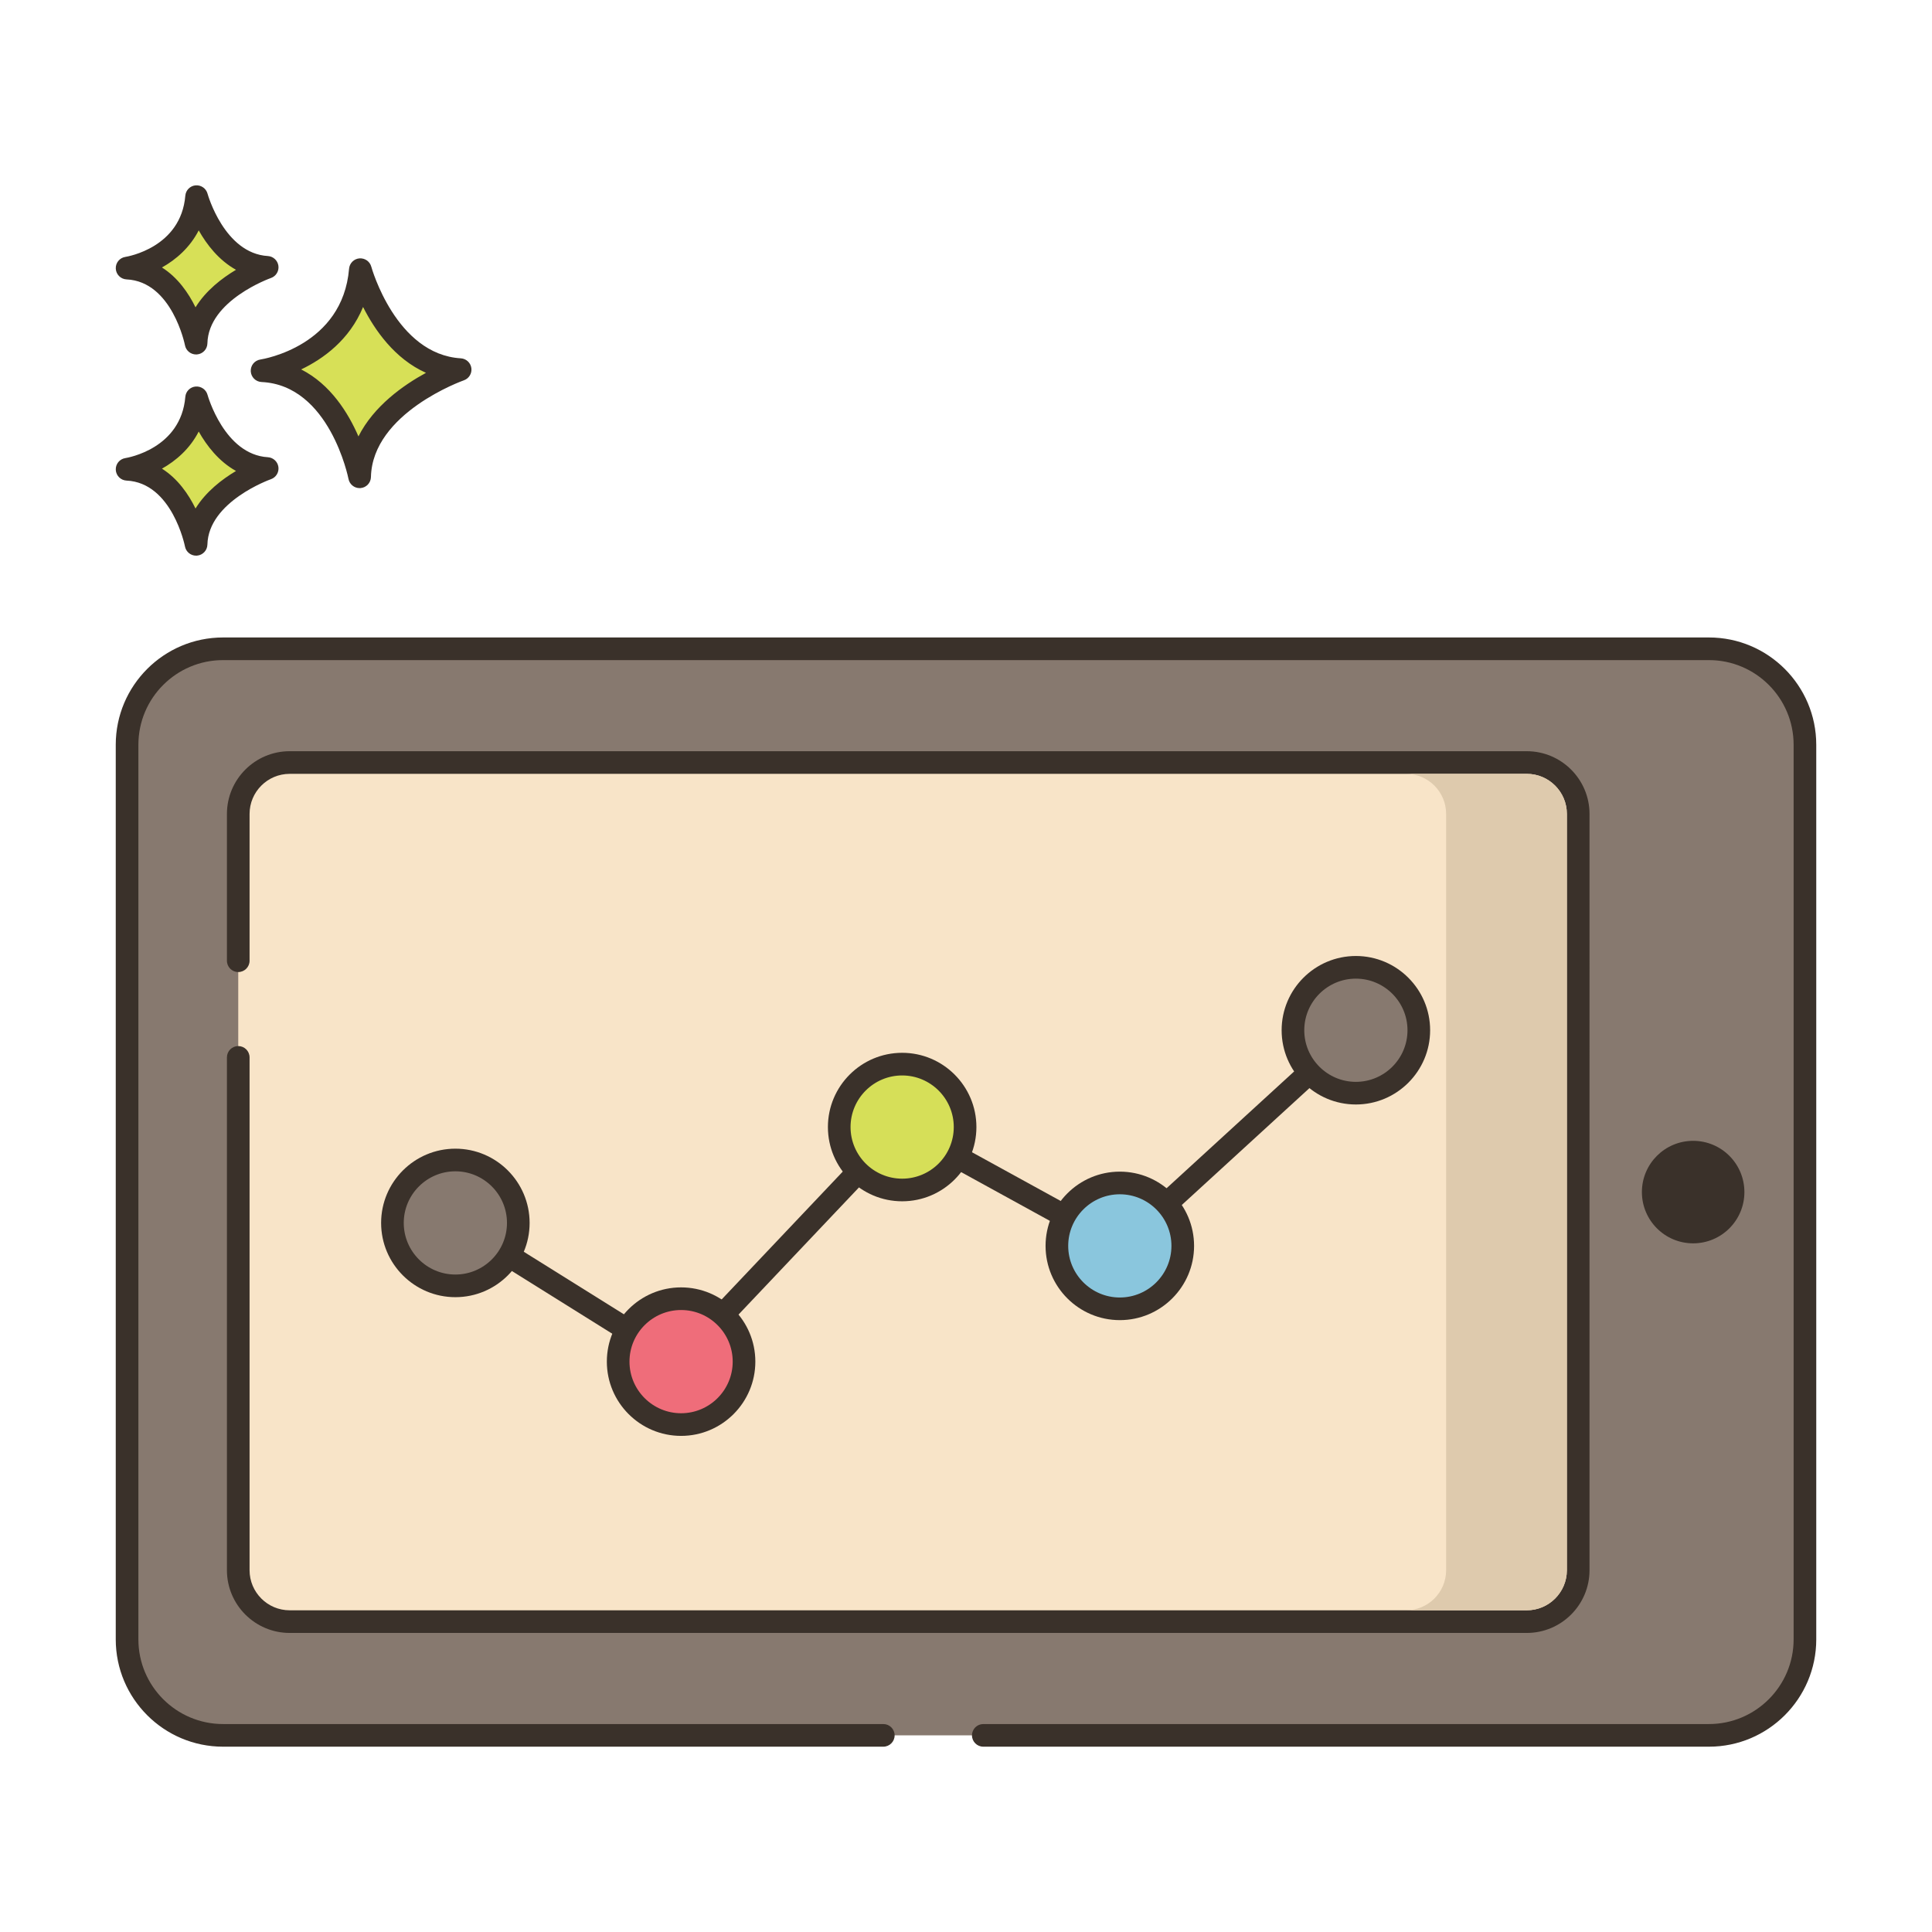 <?xml version="1.0" encoding="utf-8"?>
<!-- Generator: Adobe Illustrator 22.0.1, SVG Export Plug-In . SVG Version: 6.00 Build 0)  -->
<svg version="1.1" id="Layer_1" xmlns="http://www.w3.org/2000/svg" xmlns:xlink="http://www.w3.org/1999/xlink" x="0px" y="0px"
	 viewBox="0 0 256 256" style="enable-background:new 0 0 256 256;" xml:space="preserve">
<style type="text/css">
	.st0{fill:#3A312A;}
	.st1{fill:#8AC6DD;}
	.st2{fill:#F16C7A;}
	.st3{fill:#D7E057;}
	.st4{fill:#87796F;}
	.st5{fill:#FCE8CB;}
	.st6{fill:#DECAAD;}
	.st7{fill:#D6DF58;}
	.st8{fill:#FAE6CA;}
	.st9{fill:#DDC9AC;}
	.st10{fill:#D5DE58;}
	.st11{fill:#ED6E7A;}
	.st12{fill:#8AC5DC;}
	.st13{fill:#6CA8BF;}
	.st14{fill:#695B51;}
	.st15{fill:#F8E4C8;}
	.st16{fill:#EF6D7A;}
	.st17{fill-rule:evenodd;clip-rule:evenodd;fill:#F8E4C8;}
	.st18{fill:#89C4DB;}
	.st19{fill:#F59689;}
	.st20{fill:#D34E5C;}
	.st21{fill:#F7E3C7;}
	.st22{fill:#8AC3DA;}
	.st23{fill-rule:evenodd;clip-rule:evenodd;fill:#F7E3C7;}
	.st24{fill-rule:evenodd;clip-rule:evenodd;fill:#87796F;}
	.st25{fill:#B9C239;}
	.st26{fill:#D4DB56;}
	.st27{fill-rule:evenodd;clip-rule:evenodd;fill:#F16C7A;}
	.st28{fill-rule:evenodd;clip-rule:evenodd;fill:#F6E2C6;}
	.st29{fill:#F6E2C6;}
	.st30{fill-rule:evenodd;clip-rule:evenodd;fill:#FAE6CA;}
	.st31{fill:#B8C136;}
</style>
<g>
	<g>
		<g>
			<path class="st3" d="M47.75,35.732c-0.974,11.564-13.025,13.389-13.025,13.389C45.072,49.608,47.65,63.18,47.65,63.18
				c0.221-9.677,13.321-14.202,13.321-14.202C51.158,48.391,47.75,35.732,47.75,35.732z"/>
		</g>
	</g>
	<g>
		<g>
			<path class="st0" d="M61.062,47.48c-8.604-0.514-11.833-12.024-11.864-12.141c-0.192-0.702-0.849-1.159-1.584-1.102
				c-0.725,0.066-1.298,0.642-1.359,1.367C45.395,45.821,34.941,47.569,34.5,47.638c-0.763,0.115-1.313,0.79-1.273,1.56
				c0.04,0.77,0.657,1.384,1.428,1.421c9.028,0.425,11.499,12.718,11.522,12.842c0.138,0.711,0.76,1.217,1.473,1.217
				c0.042,0,0.084-0.002,0.126-0.005c0.765-0.064,1.357-0.693,1.375-1.459c0.193-8.508,12.191-12.777,12.313-12.819
				c0.676-0.235,1.092-0.914,0.994-1.623C62.358,48.065,61.775,47.523,61.062,47.48z M47.495,57.827
				c-1.356-3.13-3.709-6.908-7.588-8.876c2.932-1.405,6.409-3.914,8.202-8.273c1.552,3.071,4.2,6.88,8.335,8.723
				C53.437,51.04,49.521,53.805,47.495,57.827z"/>
		</g>
	</g>
	<g>
		<g>
			<path class="st3" d="M26.051,52.712c-0.688,8.179-9.212,9.471-9.212,9.471c7.318,0.344,9.142,9.944,9.142,9.944
				c0.156-6.845,9.422-10.046,9.422-10.046C28.461,61.666,26.051,52.712,26.051,52.712z"/>
		</g>
	</g>
	<g>
		<g>
			<path class="st0" d="M35.492,60.584c-5.767-0.345-7.972-8.186-7.993-8.265c-0.19-0.702-0.858-1.161-1.582-1.102
				c-0.726,0.065-1.3,0.643-1.361,1.368c-0.578,6.871-7.646,8.067-7.942,8.114c-0.763,0.115-1.313,0.79-1.273,1.561
				c0.04,0.77,0.657,1.384,1.428,1.421c6.035,0.284,7.724,8.644,7.739,8.726c0.136,0.712,0.759,1.22,1.473,1.22
				c0.041,0,0.083-0.002,0.125-0.005c0.765-0.063,1.358-0.694,1.376-1.461c0.13-5.709,8.331-8.634,8.412-8.662
				c0.676-0.234,1.093-0.913,0.996-1.622C36.791,61.168,36.206,60.627,35.492,60.584z M25.907,67.379
				c-0.924-1.886-2.34-3.947-4.447-5.28c1.856-1.042,3.697-2.63,4.871-4.917c1.057,1.873,2.654,3.954,4.941,5.224
				C29.423,63.507,27.283,65.146,25.907,67.379z"/>
		</g>
	</g>
	<g>
		<g>
			<path class="st3" d="M26.051,26.055c-0.688,8.179-9.212,9.471-9.212,9.471c7.318,0.345,9.142,9.944,9.142,9.944
				c0.156-6.845,9.422-10.045,9.422-10.045C28.461,35.009,26.051,26.055,26.051,26.055z"/>
		</g>
	</g>
	<g>
		<g>
			<path class="st0" d="M35.492,33.926c-5.767-0.345-7.972-8.185-7.993-8.264c-0.19-0.702-0.858-1.16-1.582-1.102
				c-0.726,0.065-1.3,0.643-1.361,1.368c-0.578,6.871-7.646,8.066-7.942,8.113c-0.763,0.115-1.313,0.79-1.273,1.56
				c0.04,0.77,0.657,1.384,1.428,1.421c6.035,0.284,7.724,8.645,7.739,8.726c0.136,0.713,0.759,1.22,1.473,1.22
				c0.041,0,0.083-0.001,0.125-0.005c0.765-0.063,1.358-0.694,1.376-1.461c0.13-5.71,8.331-8.634,8.412-8.662
				c0.676-0.234,1.093-0.913,0.996-1.622C36.791,34.511,36.206,33.969,35.492,33.926z M25.907,40.722
				c-0.924-1.885-2.34-3.947-4.447-5.28c1.856-1.041,3.697-2.629,4.871-4.916c1.057,1.874,2.654,3.954,4.941,5.223
				C29.423,36.85,27.283,38.489,25.907,40.722z"/>
		</g>
	</g>
	<g>
		<g>
			<path class="st4" d="M226.448,85.968H29.552c-7.022,0-12.714,5.693-12.714,12.714v118.549c0,7.022,5.692,12.714,12.714,12.714
				h87.49h13.248h96.157c7.022,0,12.714-5.692,12.714-12.714V98.682C239.162,91.66,233.469,85.968,226.448,85.968z"/>
		</g>
	</g>
	<g>
		<g>
			<path class="st0" d="M226.447,84.468H29.553c-7.838,0-14.215,6.376-14.215,14.214v118.549c0,7.838,6.377,14.214,14.215,14.214
				h87.49c0.828,0,1.5-0.671,1.5-1.5c0-0.829-0.672-1.5-1.5-1.5h-87.49c-6.184,0-11.215-5.031-11.215-11.214V98.682
				c0-6.183,5.031-11.214,11.215-11.214h196.895c6.184,0,11.215,5.031,11.215,11.214v118.549c0,6.184-5.031,11.214-11.215,11.214
				h-96.156c-0.828,0-1.5,0.671-1.5,1.5c0,0.829,0.672,1.5,1.5,1.5h96.156c7.838,0,14.215-6.377,14.215-14.214V98.682
				C240.662,90.844,234.285,84.468,226.447,84.468z"/>
		</g>
	</g>
	<g>
		<g>
			<path class="st15" d="M202.307,101.039H38.382c-3.763,0-6.813,3.051-6.813,6.813v100.209c0,3.763,3.051,6.813,6.813,6.813
				h163.924c3.763,0,6.813-3.05,6.813-6.813V107.852C209.12,104.09,206.07,101.039,202.307,101.039z"/>
		</g>
	</g>
	<g>
		<g>
			<path class="st0" d="M202.307,99.539H38.382c-4.584,0-8.313,3.729-8.313,8.313v19.45c0,0.829,0.672,1.5,1.5,1.5
				s1.5-0.671,1.5-1.5v-19.45c0-2.93,2.383-5.313,5.313-5.313h163.925c2.93,0,5.313,2.384,5.313,5.313v100.208
				c0,2.93-2.384,5.313-5.313,5.313H38.382c-2.93,0-5.313-2.383-5.313-5.313v-67.95c0-0.829-0.672-1.5-1.5-1.5s-1.5,0.671-1.5,1.5
				v67.95c0,4.584,3.729,8.313,8.313,8.313h163.925c4.584,0,8.313-3.729,8.313-8.313V107.852
				C210.62,103.269,206.891,99.539,202.307,99.539z"/>
		</g>
	</g>
	<g>
		<g>
			<path class="st0" d="M224.351,151.166c-3.751,0-6.791,3.04-6.791,6.791s3.04,6.791,6.791,6.791c3.751,0,6.791-3.041,6.791-6.791
				S228.102,151.166,224.351,151.166z"/>
		</g>
	</g>
	<g>
		<g>
			<path class="st0" d="M180.768,135.5c-0.561-0.611-1.508-0.651-2.119-0.093l-30.485,27.912l-28.02-15.392
				c-0.6-0.329-1.343-0.212-1.812,0.283l-28.697,30.293l-28.501-17.805c-0.702-0.44-1.628-0.225-2.067,0.477
				c-0.438,0.703-0.225,1.628,0.478,2.067l29.541,18.455c0.245,0.153,0.521,0.228,0.794,0.228c0.401,0,0.798-0.161,1.09-0.468
				l28.745-30.343l27.946,15.352c0.564,0.309,1.261,0.227,1.735-0.208l31.278-28.638C181.285,137.06,181.327,136.111,180.768,135.5z
				"/>
		</g>
	</g>
	<g>
		<g>
			<path class="st16" d="M90.249,172.085c-4.605,0-8.339,3.733-8.339,8.338c0,4.605,3.733,8.339,8.339,8.339
				c4.605,0,8.338-3.733,8.338-8.339C98.587,175.818,94.854,172.085,90.249,172.085z"/>
		</g>
	</g>
	<g>
		<g>
			<path class="st0" d="M90.249,170.585c-5.425,0-9.839,4.414-9.839,9.838c0,5.425,4.414,9.839,9.839,9.839s9.838-4.414,9.838-9.839
				C100.087,174.998,95.674,170.585,90.249,170.585z M90.249,187.262c-3.771,0-6.839-3.068-6.839-6.839
				c0-3.771,3.068-6.838,6.839-6.838s6.838,3.068,6.838,6.838C97.087,184.194,94.02,187.262,90.249,187.262z"/>
		</g>
	</g>
	<g>
		<g>
			<path class="st7" d="M119.54,141.002c-4.605,0-8.338,3.733-8.338,8.338c0,4.605,3.733,8.339,8.338,8.339s8.339-3.733,8.339-8.339
				C127.879,144.735,124.145,141.002,119.54,141.002z"/>
		</g>
	</g>
	<g>
		<g>
			<path class="st0" d="M119.54,139.502c-5.425,0-9.838,4.414-9.838,9.838s4.413,9.838,9.838,9.838s9.839-4.414,9.839-9.838
				S124.965,139.502,119.54,139.502z M119.54,156.179c-3.771,0-6.838-3.068-6.838-6.838c0-3.77,3.067-6.838,6.838-6.838
				s6.839,3.068,6.839,6.838C126.379,153.111,123.311,156.179,119.54,156.179z"/>
		</g>
	</g>
	<g>
		<g>
			<circle class="st1" cx="148.382" cy="165.087" r="8.338"/>
		</g>
	</g>
	<g>
		<g>
			<path class="st0" d="M148.382,155.248c-5.425,0-9.839,4.414-9.839,9.838c0,5.425,4.414,9.838,9.839,9.838
				s9.839-4.414,9.839-9.838C158.221,159.662,153.807,155.248,148.382,155.248z M148.382,171.925c-3.771,0-6.839-3.068-6.839-6.838
				c0-3.771,3.068-6.838,6.839-6.838s6.839,3.068,6.839,6.838C155.221,168.857,152.152,171.925,148.382,171.925z"/>
		</g>
	</g>
	<g>
		<g>
			<path class="st4" d="M179.662,128.174c-4.605,0-8.339,3.733-8.339,8.338c0,4.605,3.733,8.339,8.339,8.339
				c4.605,0,8.338-3.733,8.338-8.339C188,131.907,184.267,128.174,179.662,128.174z"/>
		</g>
	</g>
	<g>
		<g>
			<path class="st0" d="M179.661,126.674c-5.425,0-9.838,4.414-9.838,9.838s4.413,9.838,9.838,9.838s9.839-4.414,9.839-9.838
				S185.086,126.674,179.661,126.674z M179.661,143.351c-3.771,0-6.838-3.068-6.838-6.838s3.067-6.838,6.838-6.838
				s6.839,3.068,6.839,6.838S183.432,143.351,179.661,143.351z"/>
		</g>
	</g>
	<g>
		<g>
			<path class="st4" d="M60.338,153.705c-4.605,0-8.338,3.733-8.338,8.339c0,4.605,3.733,8.338,8.338,8.338s8.339-3.733,8.339-8.338
				C68.677,157.439,64.944,153.705,60.338,153.705z"/>
		</g>
	</g>
	<g>
		<g>
			<path class="st0" d="M60.339,152.205c-5.425,0-9.839,4.414-9.839,9.839c0,5.425,4.414,9.838,9.839,9.838s9.838-4.413,9.838-9.838
				C70.177,156.619,65.764,152.205,60.339,152.205z M60.339,168.882c-3.771,0-6.839-3.068-6.839-6.838
				c0-3.771,3.068-6.839,6.839-6.839s6.838,3.068,6.838,6.839C67.177,165.815,64.109,168.882,60.339,168.882z"/>
		</g>
	</g>
	<g>
		<g>
			<path class="st6" d="M202.31,102.54h-16c2.93,0,5.31,2.38,5.31,5.31v100.21c0,2.93-2.38,5.31-5.31,5.31h16
				c2.93,0,5.31-2.38,5.31-5.31V107.85C207.62,104.92,205.24,102.54,202.31,102.54z"/>
		</g>
	</g>
</g>
</svg>
